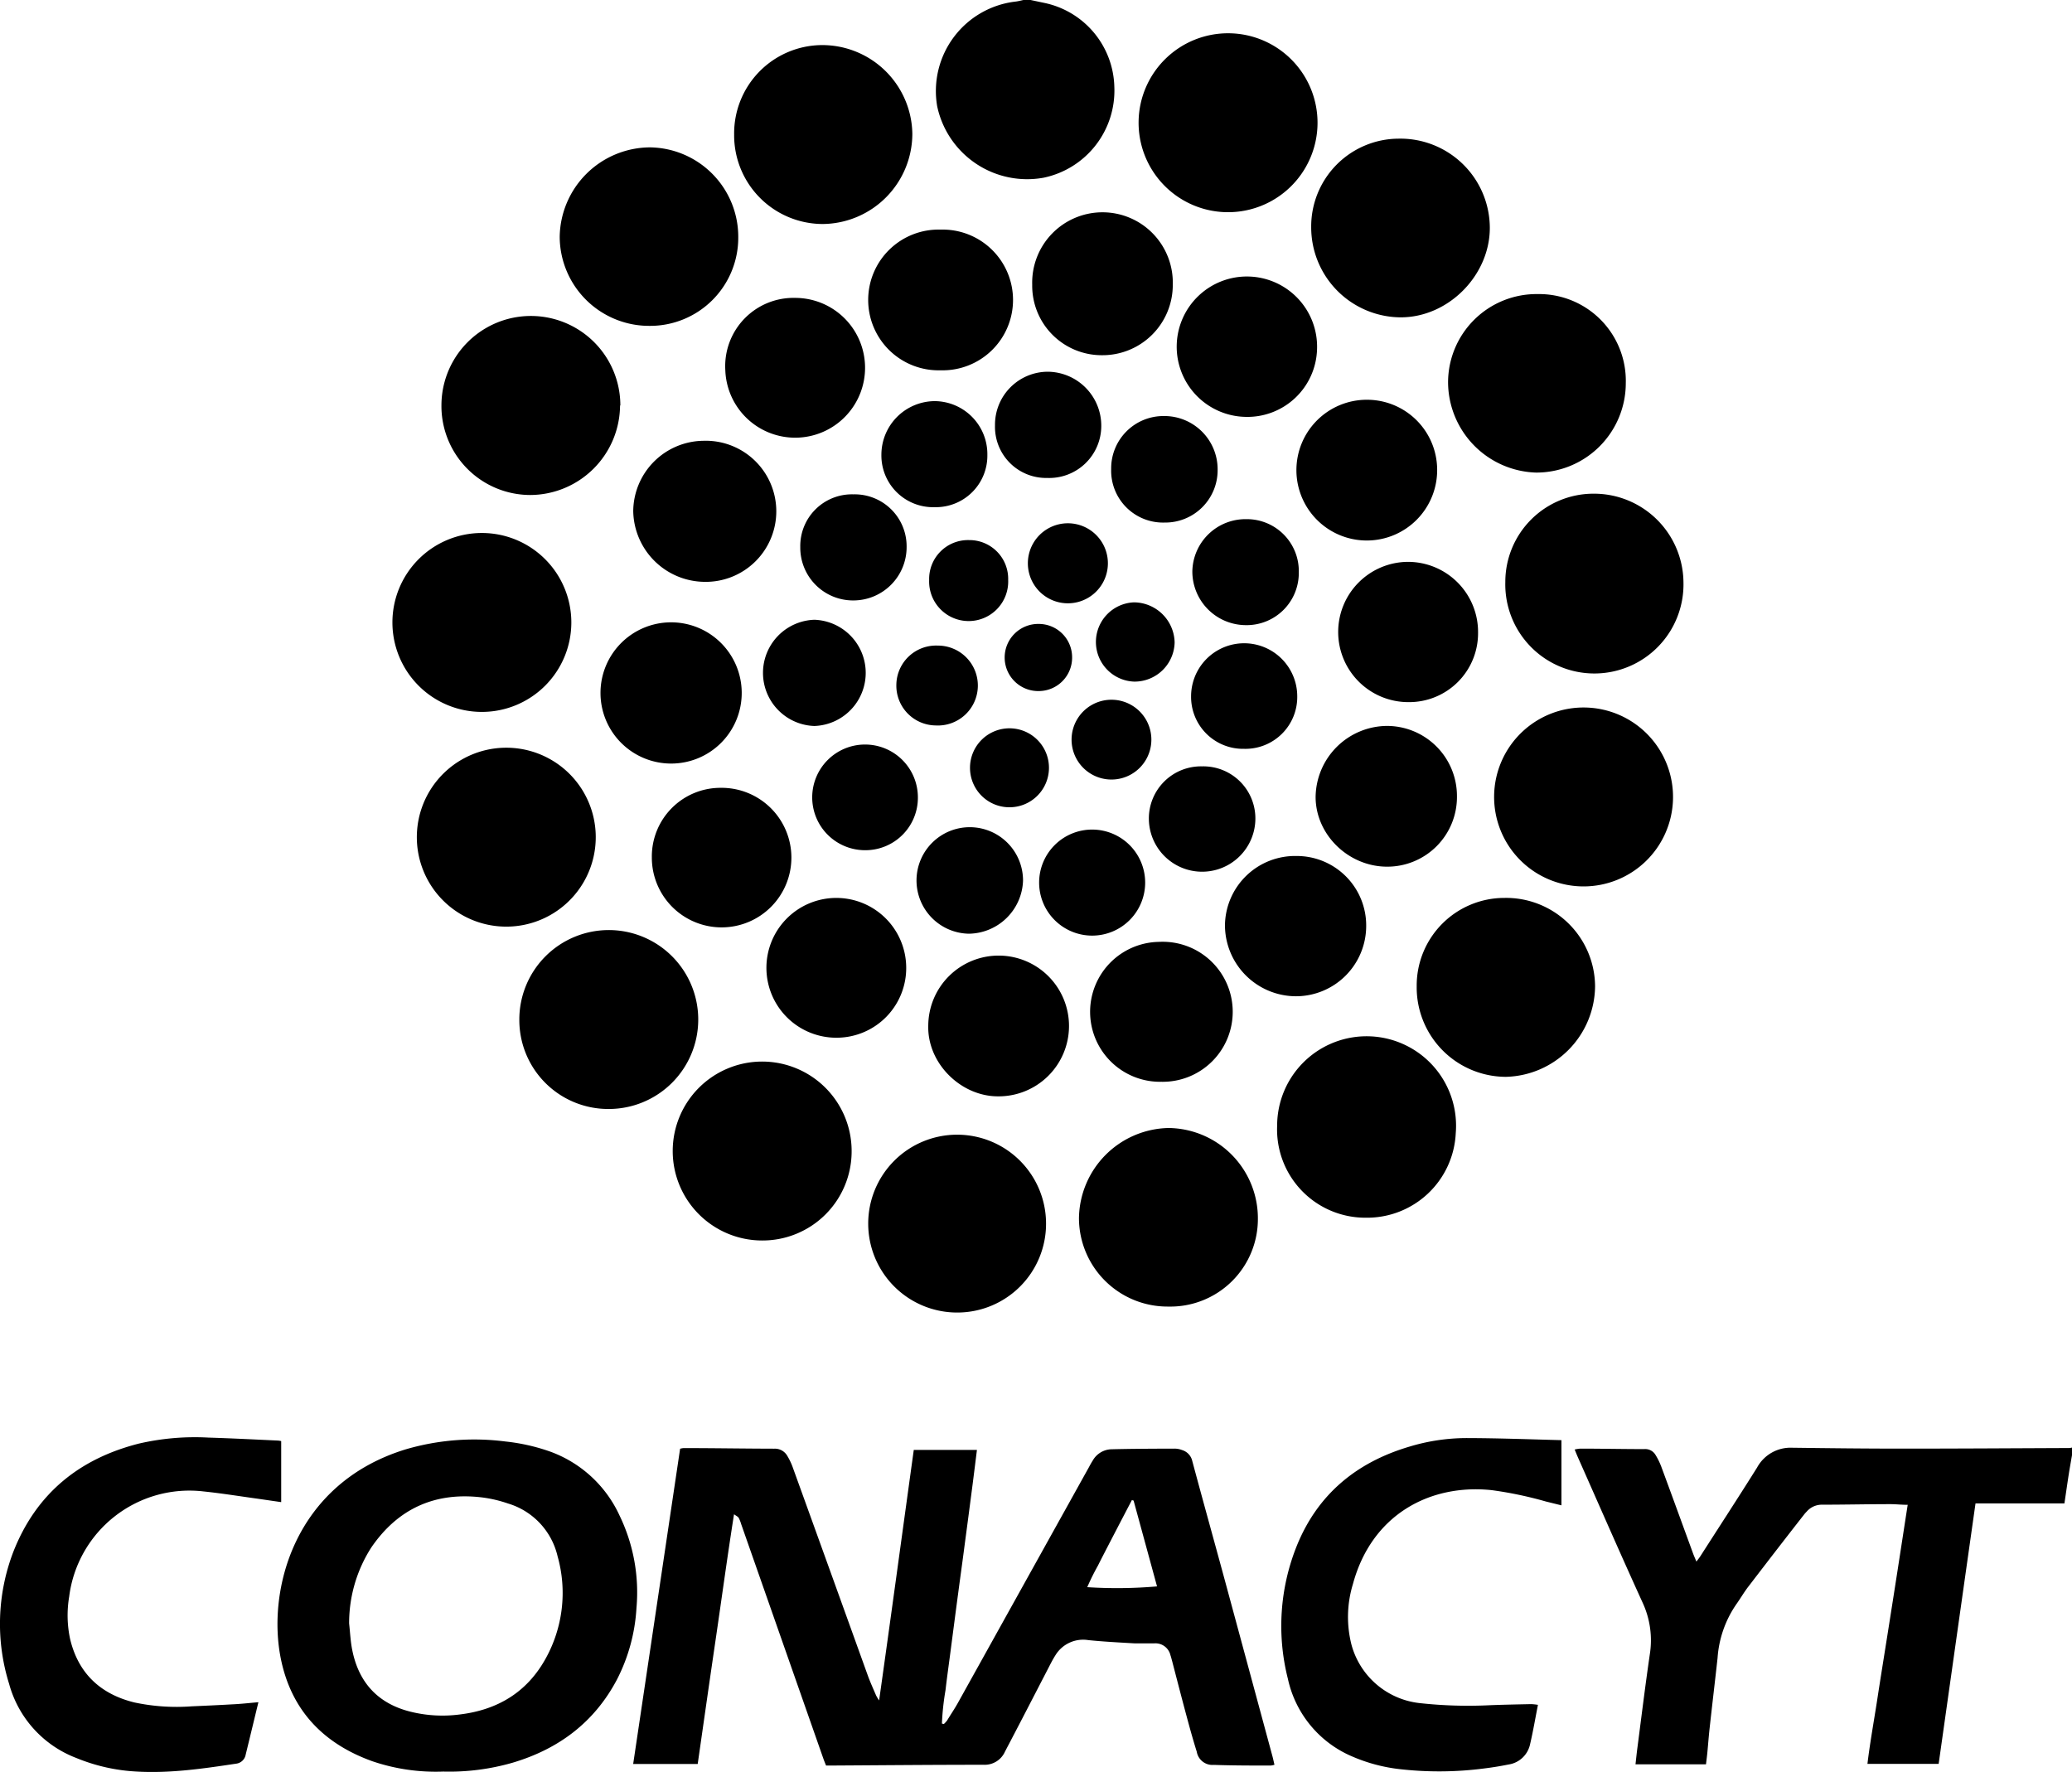 <svg id="Capa_1" data-name="Capa 1" xmlns="http://www.w3.org/2000/svg" viewBox="0 0 347.43 297.12"><title>logo-conacyt</title><path d="M354.72,245.38c-.17,1-.35,2-.5,2.93-.27,1.7-.51,3.41-.78,5.22H338.53c-2.07,14.6-4.12,29.1-6.18,43.67H320.41c.44-3.65,1.1-7.23,1.65-10.82s1.14-7.23,1.71-10.84,1.14-7.23,1.7-10.84,1.11-7.21,1.69-10.94c-1.05,0-2-.11-2.88-.11-3.82,0-7.64.09-11.46.09a3.35,3.35,0,0,0-2.57,1.13c-.13.14-.28.29-.4.44-3.13,4-6.27,8.07-9.38,12.13-.74.95-1.34,2-2.05,3a18,18,0,0,0-3.14,9c-.43,3.91-.9,7.83-1.33,11.75-.15,1.35-.25,2.72-.38,4.08-.06.64-.15,1.28-.23,2H281.52c.11-1,.2-1.88.32-2.78.68-5.23,1.32-10.46,2.08-15.67a15,15,0,0,0-1.17-8.57c-3.65-8-7.18-16.09-10.75-24.14-.23-.51-.43-1-.68-1.62a6.14,6.14,0,0,1,.92-.15c3.58,0,7.16.08,10.74.08a2,2,0,0,1,1.91,1,11.62,11.62,0,0,1,.95,1.94c1.8,4.86,3.57,9.74,5.35,14.61.15.4.33.79.54,1.31.3-.4.5-.65.67-.91,3.17-4.95,6.38-9.87,9.5-14.85a6.38,6.38,0,0,1,5.86-3.33c6.12.08,12.24.15,18.35.15,9.38,0,18.76-.06,28.13-.1a2.67,2.67,0,0,0,.48-.08Z" transform="translate(-7.28 -1.44)"/><path d="M180.09,1.44l2.22.47A14.75,14.75,0,0,1,194.13,16a14.92,14.92,0,0,1-11.82,15.23,15.42,15.42,0,0,1-17.89-12A15.1,15.1,0,0,1,177.6,1.7c.43-.05.86-.17,1.29-.26Z" transform="translate(-7.28 -1.44)"/><path d="M130.36,255.35c-1.13,7.17-2.07,14.13-3.09,21.07s-2,13.83-3,20.8H113.45l7.87-52.86a3,3,0,0,1,.58-.11c5.07,0,10.13.09,15.2.1a2.39,2.39,0,0,1,2.2,1.22,10.62,10.62,0,0,1,.94,2q6.27,17.35,12.52,34.72c.42,1.17.94,2.31,1.43,3.45a6.86,6.86,0,0,0,.5.82c2-14.17,3.88-28.05,5.81-42h10.59c-.24,1.95-.48,3.84-.72,5.74l-.75,5.74c-.25,1.91-.51,3.82-.76,5.74s-.53,3.9-.79,5.86-.51,3.82-.76,5.74l-.75,5.74c-.25,1.91-.52,3.82-.74,5.74a43.85,43.85,0,0,0-.6,5.58l.32.08a4.89,4.89,0,0,0,.54-.58c.6-1,1.22-1.9,1.77-2.88l22-39.57c.21-.39.42-.78.66-1.15a3.72,3.72,0,0,1,3.06-1.89c3.58-.09,7.16-.1,10.74-.11a3.5,3.5,0,0,1,1.18.24,2.48,2.48,0,0,1,1.71,1.84c1.79,6.67,3.65,13.33,5.46,20q4,14.78,8,29.57c.11.42.2.85.32,1.36a3.13,3.13,0,0,1-.62.13c-3.18,0-6.35,0-9.53-.11a2.67,2.67,0,0,1-2.88-2.21c-.6-1.92-1.14-3.85-1.66-5.79-.85-3.15-1.66-6.3-2.48-9.45-.09-.31-.16-.63-.27-.93a2.58,2.58,0,0,0-2.68-2c-1.13,0-2.26,0-3.38,0-2.57-.15-5.14-.28-7.7-.54a5.44,5.44,0,0,0-5.56,2.59c-.43.67-.79,1.4-1.16,2.11-2.42,4.68-4.83,9.36-7.27,14a3.72,3.72,0,0,1-3.58,2.2c-8.53,0-17.06.08-25.59.13-.24,0-.48,0-.83,0-.15-.39-.32-.78-.46-1.19Q138.43,276.6,131.56,257a5.86,5.86,0,0,0-.39-1C131.05,255.75,130.78,255.65,130.36,255.35Zm67-2.3-.29-.08-1.87,3.58-1.89,3.64c-.64,1.25-1.3,2.5-1.92,3.75a39.53,39.53,0,0,0-1.8,3.63,77.36,77.36,0,0,0,11.7-.13Z" transform="translate(-7.28 -1.44)"/><path d="M81.6,298.49a33,33,0,0,1-11.88-1.73c-8.19-2.94-13.57-8.5-15.34-17.14-2.37-11.57,2.24-29.43,20.93-35.16A40.89,40.89,0,0,1,92,243.14a32.88,32.88,0,0,1,7.4,1.65,20.5,20.5,0,0,1,11.78,10.8A29.56,29.56,0,0,1,114,271.08a29.94,29.94,0,0,1-3.28,12c-3.81,7.2-9.82,11.66-17.54,13.94A38.37,38.37,0,0,1,81.6,298.49ZM65.82,273.65c.17,1.51.23,3.05.54,4.54,1.1,5.39,4.29,8.87,9.67,10.24a22.31,22.31,0,0,0,8.38.48c6.33-.77,11.25-3.74,14.36-9.36a22.68,22.68,0,0,0,2-17.18,12.09,12.09,0,0,0-8.31-8.83,21.64,21.64,0,0,0-4.21-1c-7.91-1-14.21,1.79-18.72,8.39A23.49,23.49,0,0,0,65.82,273.65Z" transform="translate(-7.28 -1.44)"/><path d="M50.61,286.86c-.73,3-1.42,5.89-2.13,8.77a1.85,1.85,0,0,1-1.64,1.54c-5.5.83-11,1.63-16.58,1.32a30.6,30.6,0,0,1-10.19-2.28A18.5,18.5,0,0,1,8.81,283.79a33.75,33.75,0,0,1,.71-22.16c3.81-9.7,11-15.59,21.07-18.14a41.71,41.71,0,0,1,11.63-1c3.9.12,7.8.32,11.7.5a3.06,3.06,0,0,1,.51.09v10.23l-4-.58c-3-.41-6-.9-9-1.21a20.32,20.32,0,0,0-22.55,17.64,18.94,18.94,0,0,0,.15,7.08c1.37,5.78,5.09,9.26,10.78,10.66a34,34,0,0,0,9.61.65c2.25-.1,4.5-.2,6.75-.33C47.6,287.16,49,287,50.61,286.86Z" transform="translate(-7.28 -1.44)"/><path d="M269.1,242.92v10.93l-2.63-.65a64,64,0,0,0-9.08-1.9c-10.33-1.08-20.1,4.08-23.25,15.74a18.85,18.85,0,0,0-.23,10.24A13.36,13.36,0,0,0,245.24,287a74.24,74.24,0,0,0,11.93.36c2.29-.09,4.58-.13,6.88-.18a10.42,10.42,0,0,1,1.11.12c-.44,2.25-.81,4.43-1.31,6.57a4.35,4.35,0,0,1-3.65,3.44c-1.33.27-2.69.49-4,.65a58.23,58.23,0,0,1-14.57.08,27.83,27.83,0,0,1-7.54-2.05,18.37,18.37,0,0,1-10.86-13.06,36,36,0,0,1,1.49-22.28c3.49-8.64,10-14,18.84-16.63a33.2,33.2,0,0,1,9.63-1.45C258.42,242.58,263.69,242.78,269.1,242.92Z" transform="translate(-7.28 -1.44)"/><path d="M88.17,120.81a15,15,0,1,1,14.91-15A15,15,0,0,1,88.17,120.81Z" transform="translate(-7.28 -1.44)"/><path d="M228.2,22.25a15,15,0,0,1-30-.46,15,15,0,1,1,30,.46Z" transform="translate(-7.28 -1.44)"/><path d="M94.36,172.45a15,15,0,1,1,15,14.94A14.91,14.91,0,0,1,94.36,172.45Z" transform="translate(-7.28 -1.44)"/><path d="M272.8,150.07a15,15,0,1,1,15-14.42A15,15,0,0,1,272.8,150.07Z" transform="translate(-7.28 -1.44)"/><path d="M111.25,69.44a15.12,15.12,0,0,1-15.09,15A14.92,14.92,0,0,1,81.3,69.42a15,15,0,0,1,30,0Z" transform="translate(-7.28 -1.44)"/><path d="M116.13,56.08a15,15,0,0,1-15-14.93,15.22,15.22,0,0,1,15.13-15,15,15,0,0,1,14.81,15.15A14.78,14.78,0,0,1,116.13,56.08Z" transform="translate(-7.28 -1.44)"/><path d="M203.2,220.52a14.85,14.85,0,0,1-15-14.86,15.33,15.33,0,0,1,15-15.08,15.14,15.14,0,0,1,15,15.28A14.68,14.68,0,0,1,203.2,220.52Z" transform="translate(-7.28 -1.44)"/><path d="M227.14,39.52a14.72,14.72,0,0,1,14.63-14.83,15,15,0,0,1,15.32,14.86c.06,8-6.93,15.14-15,15.1A15.09,15.09,0,0,1,227.14,39.52Z" transform="translate(-7.28 -1.44)"/><path d="M259.69,99a14.79,14.79,0,0,1,14.8-14.78,15,15,0,0,1,15.07,14.82,14.94,14.94,0,1,1-29.87,0Z" transform="translate(-7.28 -1.44)"/><path d="M236.32,205.62a14.8,14.8,0,0,1-14.89-15.45,15,15,0,1,1,29.95,1.25A14.88,14.88,0,0,1,236.32,205.62Z" transform="translate(-7.28 -1.44)"/><path d="M77.21,140.79a15,15,0,0,1,29.93,0,15,15,0,1,1-29.93,0Z" transform="translate(-7.28 -1.44)"/><path d="M145.24,39A14.88,14.88,0,0,1,130.38,24,14.81,14.81,0,0,1,145.11,9a15.11,15.11,0,0,1,15.15,14.84A15.16,15.16,0,0,1,145.24,39Z" transform="translate(-7.28 -1.44)"/><path d="M244.83,166.83A14.7,14.7,0,0,1,259.5,152a14.92,14.92,0,0,1,15.24,14.8A15.33,15.33,0,0,1,259.79,182,15,15,0,0,1,244.83,166.83Z" transform="translate(-7.28 -1.44)"/><path d="M279.89,65.68a15,15,0,0,1-15.06,15,15.22,15.22,0,0,1-14.74-15.14,14.83,14.83,0,0,1,15-14.79A14.55,14.55,0,0,1,279.89,65.68Z" transform="translate(-7.28 -1.44)"/><path d="M135.08,209.44a15,15,0,1,1,15-15A14.94,14.94,0,0,1,135.08,209.44Z" transform="translate(-7.28 -1.44)"/><path d="M167.79,221.52a14.91,14.91,0,1,1,14.89-14.9A14.88,14.88,0,0,1,167.79,221.52Z" transform="translate(-7.28 -1.44)"/><path d="M202,182.83a11.73,11.73,0,1,1-.4-23.46,11.74,11.74,0,1,1,.4,23.46Z" transform="translate(-7.28 -1.44)"/><path d="M119.78,129.47a11.84,11.84,0,1,1,11.87-11.94A11.83,11.83,0,0,1,119.78,129.47Z" transform="translate(-7.28 -1.44)"/><path d="M216.12,71.34a11.77,11.77,0,1,1,12-11.33A11.68,11.68,0,0,1,216.12,71.34Z" transform="translate(-7.28 -1.44)"/><path d="M162.93,173.38a11.8,11.8,0,1,1,11.64,11.89C168.37,185.25,162.74,179.71,162.93,173.38Z" transform="translate(-7.28 -1.44)"/><path d="M165,63.53a11.8,11.8,0,1,1,0-23.59,11.8,11.8,0,1,1,0,23.59Z" transform="translate(-7.28 -1.44)"/><path d="M251.58,135a11.68,11.68,0,0,1-11.7,11.76c-6.51,0-12-5.38-12-11.69a12.06,12.06,0,0,1,11.94-11.91A11.75,11.75,0,0,1,251.58,135Z" transform="translate(-7.28 -1.44)"/><path d="M236.36,156.73a11.79,11.79,0,0,1-11.76,11.76,11.94,11.94,0,0,1-11.92-11.9,11.76,11.76,0,0,1,12-11.62A11.64,11.64,0,0,1,236.36,156.73Z" transform="translate(-7.28 -1.44)"/><path d="M125.34,99a12.07,12.07,0,0,1-11.88-11.86,11.9,11.9,0,0,1,11.76-11.79A11.83,11.83,0,1,1,125.34,99Z" transform="translate(-7.28 -1.44)"/><path d="M180.36,49.17a11.79,11.79,0,1,1,23.57,0A11.78,11.78,0,0,1,192.05,61,11.65,11.65,0,0,1,180.36,49.17Z" transform="translate(-7.28 -1.44)"/><path d="M140.61,51.39A11.72,11.72,0,1,1,128.9,63.52,11.45,11.45,0,0,1,140.61,51.39Z" transform="translate(-7.28 -1.44)"/><path d="M248.26,80.15A11.8,11.8,0,1,1,236.5,68.47,11.76,11.76,0,0,1,248.26,80.15Z" transform="translate(-7.28 -1.44)"/><path d="M243.38,95.65a11.76,11.76,0,0,1,11.74,11.88,11.55,11.55,0,0,1-11.65,11.64,11.76,11.76,0,1,1-.09-23.52Z" transform="translate(-7.28 -1.44)"/><path d="M116.58,145.22a11.51,11.51,0,0,1,11.57-11.68,11.7,11.7,0,1,1-11.57,11.68Z" transform="translate(-7.28 -1.44)"/><path d="M147.68,175.44a11.72,11.72,0,1,1,11.55-11.91A11.68,11.68,0,0,1,147.68,175.44Z" transform="translate(-7.28 -1.44)"/><path d="M169.76,158a8.93,8.93,0,1,1,9.06-8.87A9.21,9.21,0,0,1,169.76,158Z" transform="translate(-7.28 -1.44)"/><path d="M193.6,80.08a8.77,8.77,0,0,1,8.85-8.88,8.93,8.93,0,0,1,9,9,8.78,8.78,0,0,1-8.9,8.86A8.7,8.7,0,0,1,193.6,80.08Z" transform="translate(-7.28 -1.44)"/><path d="M208.84,129.94a8.73,8.73,0,0,1,8.94,8.66,8.93,8.93,0,1,1-17.86.15A8.74,8.74,0,0,1,208.84,129.94Z" transform="translate(-7.28 -1.44)"/><path d="M182.88,81.58a8.57,8.57,0,0,1-8.76-8.81,8.88,8.88,0,0,1,8.82-9,9.05,9.05,0,0,1,9,9.12A8.73,8.73,0,0,1,182.88,81.58Z" transform="translate(-7.28 -1.44)"/><path d="M225.06,97.41a8.74,8.74,0,0,1-8.9,8.85,9,9,0,0,1-8.95-9,8.92,8.92,0,0,1,9.07-8.77A8.71,8.71,0,0,1,225.06,97.41Z" transform="translate(-7.28 -1.44)"/><path d="M150.38,84.33a8.71,8.71,0,0,1,8.92,8.79,8.94,8.94,0,0,1-9,9,8.85,8.85,0,0,1-8.83-8.94A8.66,8.66,0,0,1,150.38,84.33Z" transform="translate(-7.28 -1.44)"/><path d="M164,86.48a8.67,8.67,0,0,1-8.93-8.78,9,9,0,0,1,8.94-9,8.89,8.89,0,0,1,8.83,9A8.64,8.64,0,0,1,164,86.48Z" transform="translate(-7.28 -1.44)"/><path d="M215.88,127A8.71,8.71,0,0,1,207,118.2a8.9,8.9,0,1,1,17.8,0A8.69,8.69,0,0,1,215.88,127Z" transform="translate(-7.28 -1.44)"/><path d="M190.4,140.54a8.89,8.89,0,1,1-8.88,8.88A8.89,8.89,0,0,1,190.4,140.54Z" transform="translate(-7.28 -1.44)"/><path d="M152.32,144a8.86,8.86,0,1,1,8.87-8.91A8.8,8.8,0,0,1,152.32,144Z" transform="translate(-7.28 -1.44)"/><path d="M143.83,123.17a8.91,8.91,0,0,1,0-17.81,8.91,8.91,0,0,1,0,17.81Z" transform="translate(-7.28 -1.44)"/><path d="M157.58,116.21a6.66,6.66,0,0,1,6.94-6.52,6.7,6.7,0,1,1-.34,13.39A6.67,6.67,0,0,1,157.58,116.21Z" transform="translate(-7.28 -1.44)"/><path d="M169.76,92a6.5,6.5,0,0,1,6.57,6.69,6.63,6.63,0,1,1-13.25,0A6.52,6.52,0,0,1,169.76,92Z" transform="translate(-7.28 -1.44)"/><path d="M179.63,95.89a6.71,6.71,0,0,1,13.42,0,6.71,6.71,0,1,1-13.42,0Z" transform="translate(-7.28 -1.44)"/><path d="M169.93,130.06a6.62,6.62,0,1,1,6.54,6.74A6.61,6.61,0,0,1,169.93,130.06Z" transform="translate(-7.28 -1.44)"/><path d="M193.65,132.15a6.69,6.69,0,1,1,0-13.38,6.69,6.69,0,0,1,0,13.38Z" transform="translate(-7.28 -1.44)"/><path d="M197.46,115.73a6.65,6.65,0,0,1-.05-13.29,6.87,6.87,0,0,1,6.83,6.71A6.72,6.72,0,0,1,197.46,115.73Z" transform="translate(-7.28 -1.44)"/><path d="M187.05,111.63a5.6,5.6,0,0,1-5.39,5.68,5.63,5.63,0,1,1-.12-11.25A5.59,5.59,0,0,1,187.05,111.63Z" transform="translate(-7.28 -1.44)"/></svg>